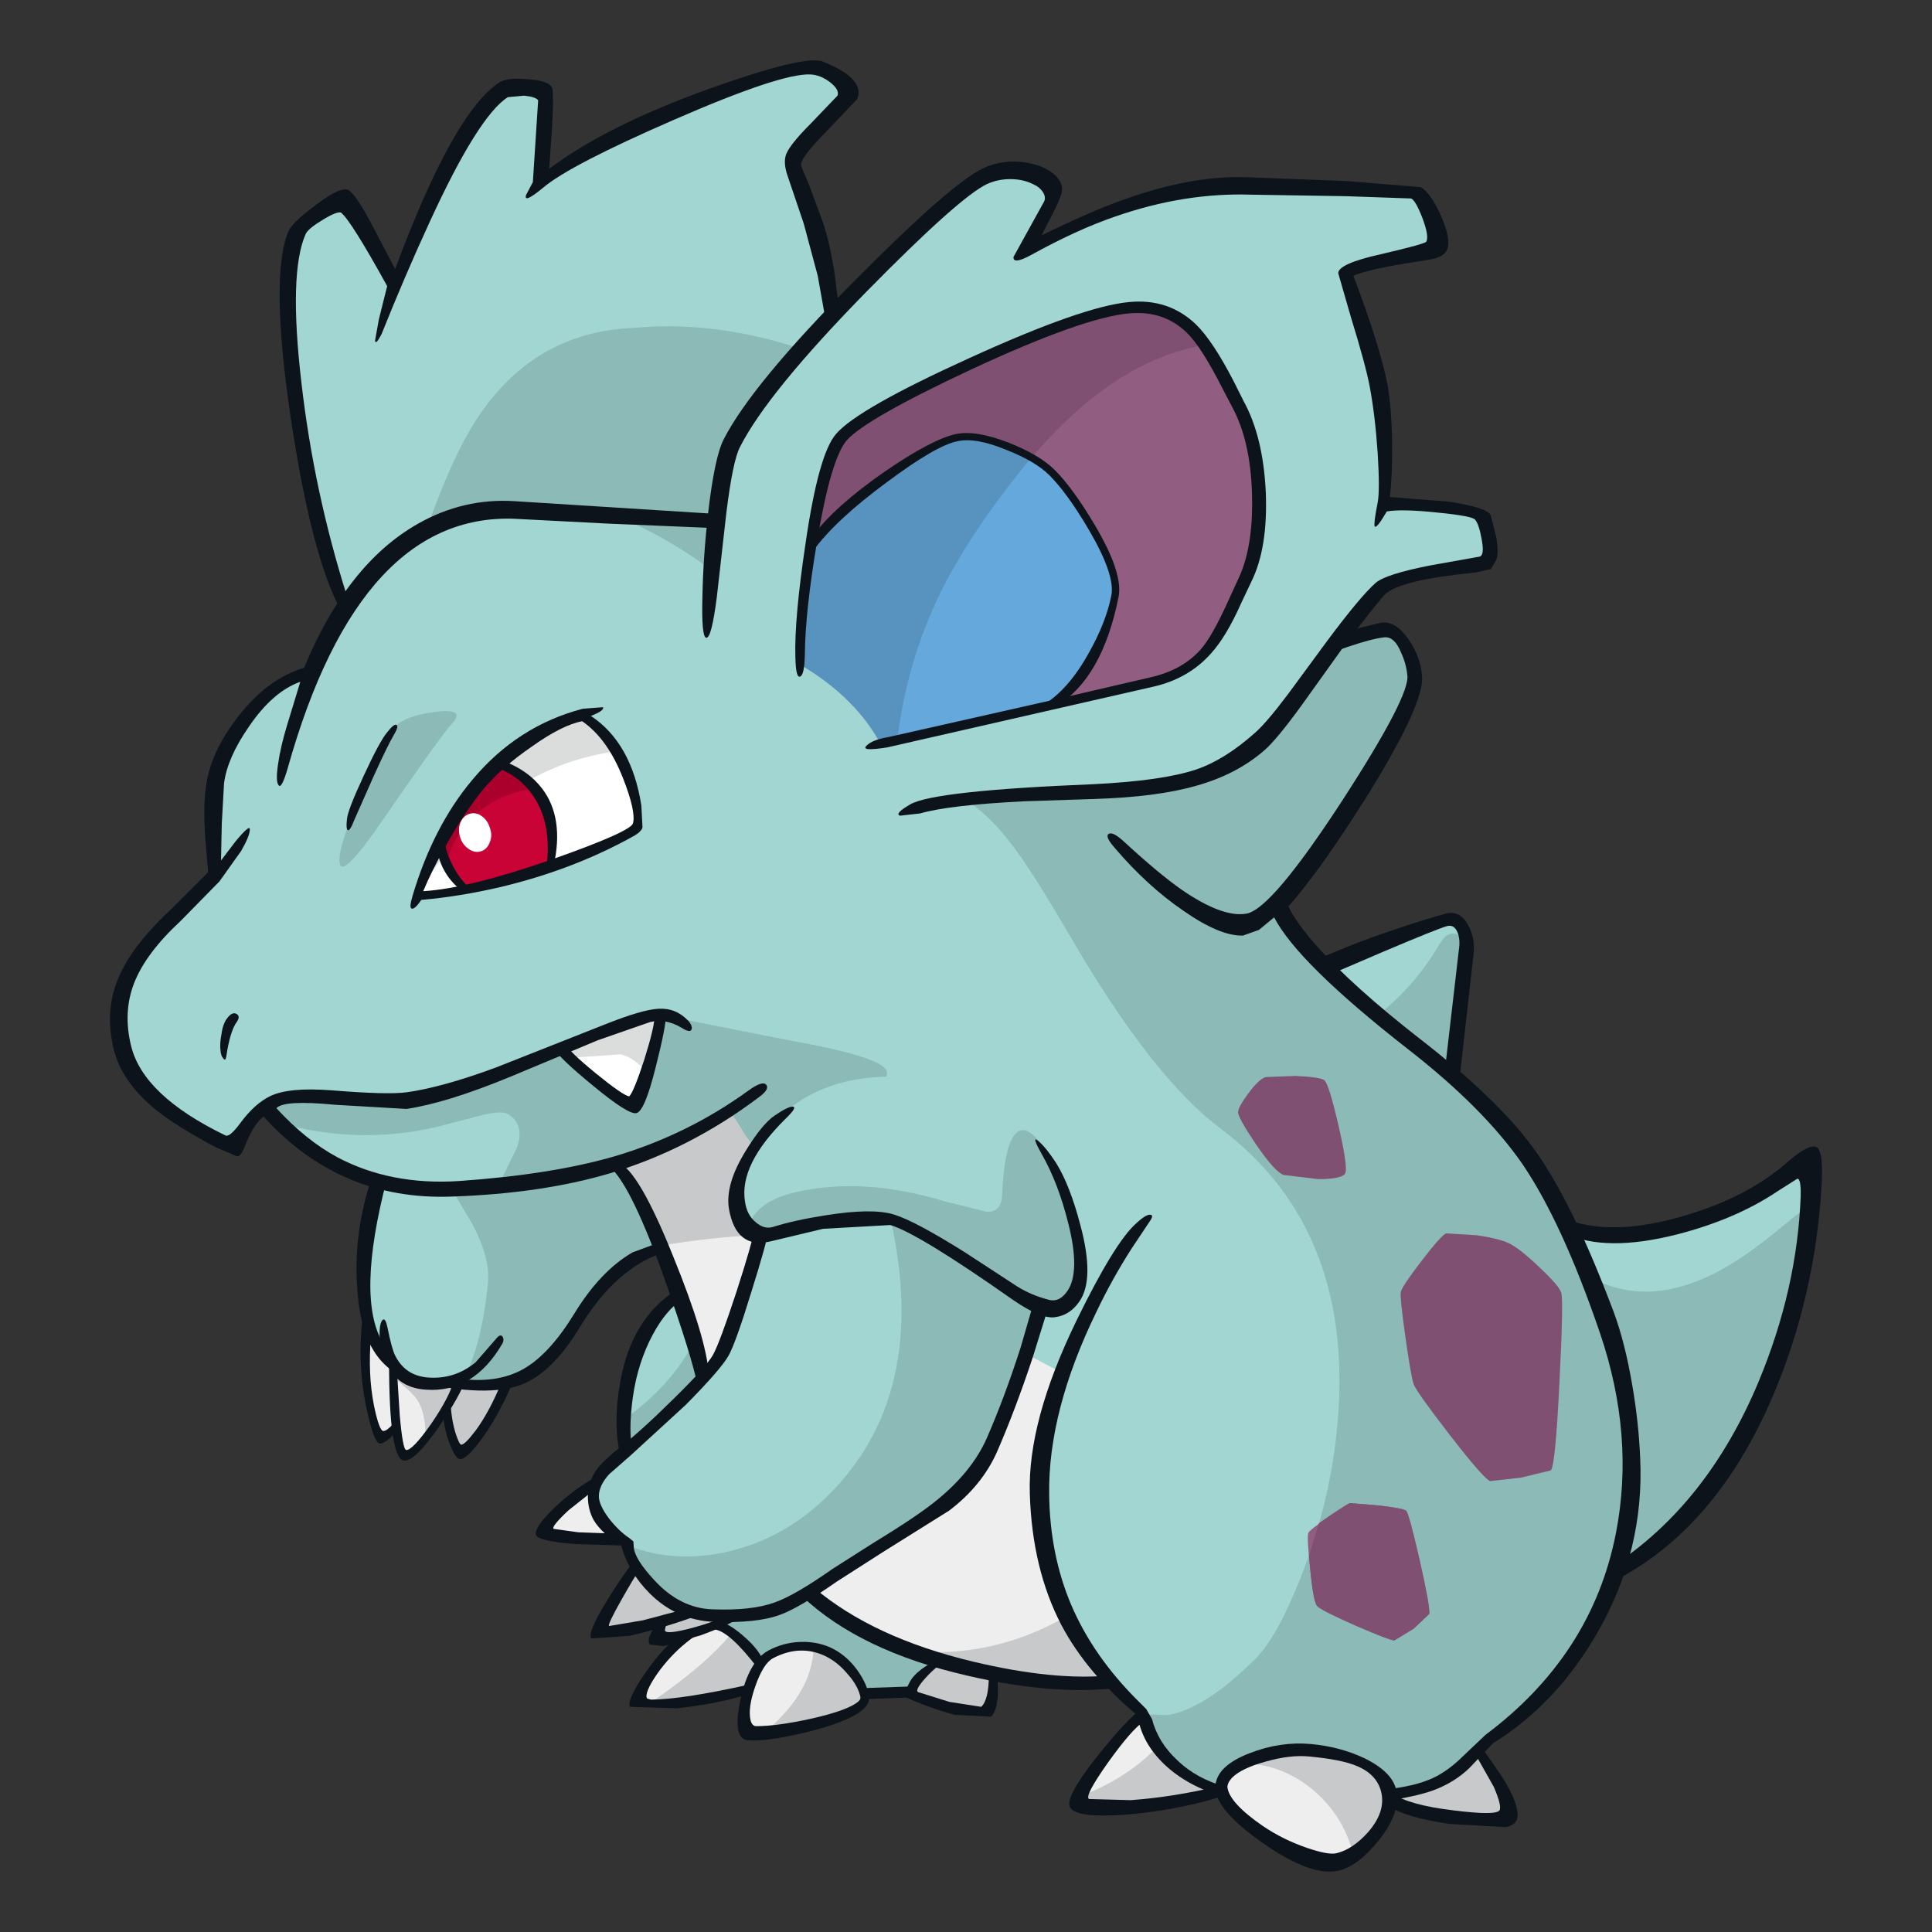<?xml version="1.0" encoding="utf-8"?>
<!-- Generator: Adobe Illustrator 16.0.0, SVG Export Plug-In . SVG Version: 6.00 Build 0)  -->
<!DOCTYPE svg PUBLIC "-//W3C//DTD SVG 1.1//EN" "http://www.w3.org/Graphics/SVG/1.1/DTD/svg11.dtd">
<svg version="1.1" id="Layer_1" xmlns="http://www.w3.org/2000/svg" xmlns:xlink="http://www.w3.org/1999/xlink" x="0px" y="0px"
	 width="800px" height="800px" viewBox="0 0 800 800" enable-background="new 0 0 800 800" xml:space="preserve">
<rect x="0" y="0" width="800" height="800" fill="#333333" stroke="none"/>
<g>
	<path fill="#EEEEEF" d="M472.61,711.313l32.518,30c-28.274,6.914-47.021,9.009-56.236,6.284c-3.352-0.941-1.099-6.754,6.755-17.435
		C462.873,720.317,468.527,714.033,472.61,711.313"/>
	<path fill="#C8C9CA" d="M482.036,720.109l23.092,21.204c-28.274,6.913-47.021,9.008-56.236,6.283
		c-1.361-0.417-1.729-1.729-1.099-3.927C462.348,737.912,473.763,730.059,482.036,720.109"/>
	<path fill="#C8C9CA" d="M611.633,724.192c3.771,5.342,6.807,11.101,9.111,17.279c2.407,6.49,2.616,10.156,0.627,10.997
		l-20.422-0.629c-12.253-1.781-20.787-4.398-25.604-7.855L611.633,724.192"/>
	<path fill="#A1D6D3" d="M645.719,508.669c12.044,5.658,29.742,4.977,53.097-2.038c20.631-6.18,34.662-12.986,42.099-20.422
		c5.655-5.655,8.01-0.733,7.07,14.767c-0.842,14.347-3.616,29.214-8.325,44.61c-7.229,23.875-12.777,39.482-16.652,46.812
		c-10.892,20.105-28.902,39.587-54.038,58.438c-24.296,18.116-35.448-0.159-33.46-54.823c0.63-17.069,2.516-36.757,5.655-59.063
		L645.719,508.669"/>
	<path fill="#8BBAB7" d="M630.01,613.918c-2.72-16.336-2.511-32.516,0.629-48.54c3.454-17.803,10.056-31.731,19.793-41.782
		c19.479,15.079,41.679,14.975,66.606-0.313c5.968-3.563,13.453-9.112,22.46-16.651c5.76-4.82,8.694-6.496,8.799-5.029
		c0.313,3.771-0.786,11.414-3.3,22.935l-5.339,21.051c-7.229,23.875-12.777,39.482-16.652,46.812
		c-10.892,20.105-28.903,39.587-54.038,58.438c-9.007,6.807-17.229,6.178-24.664-1.885
		C637.497,641.618,632.732,629.939,630.01,613.918"/>
	<path fill="#A1D6D3" d="M601.578,448.663l-55.768-47.281l27.962-11.781l21.209-8.484c4.604-1.36,8.116-0.47,10.522,2.671
		c2.094,2.723,2.828,6.178,2.198,10.368C606.868,398.974,604.823,417.144,601.578,448.663"/>
	<path fill="#8BBAB7" d="M601.578,448.663c-12.043-12.774-22.045-22.46-30.003-29.062c10.052-8.271,18.168-17.748,24.349-28.432
		c2.515-4.399,5.289-5.655,8.322-3.77c2.727,1.781,3.878,4.031,3.457,6.754C606.868,398.974,604.823,417.144,601.578,448.663"/>
	<path fill="#A1D6D3" d="M344.586,127.581c1.361,10.682-5.707,29.061-21.208,55.137c-7.644,13.091-15.499,25.082-23.562,35.973
		c-23.668,12.776-48.016,23.51-73.044,32.203c-50.162,17.279-78.753,15.761-85.77-4.556c-8.795-25.658-15.289-53.984-19.478-84.984
		c-4.295-32.568-4.033-54.456,0.784-65.661c0.942-2.095,4.137-4.712,9.583-7.854c5.551-3.247,9.216-4.346,10.995-3.299
		c2.515,1.466,9.583,12.567,21.208,33.302c3.979-11.1,8.849-22.778,14.608-35.03c11.414-24.4,21.468-39.375,30.161-44.926
		l10.053-0.786c4.608,0.734,6.86,2.147,6.754,4.243l-2.198,34.086c8.901-7.434,24.872-16.179,47.911-26.233
		c25.868-11.205,48.279-18.222,67.233-21.049c9.529,4.714,13.824,8.222,12.882,10.526c-0.419,1.257-4.818,6.493-13.196,15.709
		c-7.226,7.853-10.368,13.666-9.425,17.436l7.54,21.835C340.605,105.903,343.329,117.212,344.586,127.581"/>
	<path fill="#8BBAB7" d="M340.973,147.688c-4.608,12.462-12.828,28.014-24.663,46.655l-16.494,24.348
		c-15.499,8.378-32.883,16.494-52.151,24.348c-38.435,15.603-66.868,21.939-85.298,19.008l14.295-42.885
		c5.864-16.756,11.677-30.16,17.436-40.214c15.918-27.647,38.8-42.047,68.646-43.198
		C287.668,133.445,313.745,137.424,340.973,147.688"/>
	<path fill="#EEEEEF" d="M164.251,566.323l-0.156,24.188c-3.351,3.982-5.97,4.66-7.855,2.042c-2.304-2.824-3.718-9.843-4.241-21.048
		l-0.156-21.681L164.251,566.323"/>
	<path fill="#C8C9CA" d="M189.07,572.292l19.794,1.255c-7.646,18.433-13.772,27.124-18.38,26.077
		c-1.675-0.316-3.036-2.307-4.085-5.973c-0.942-3.032-1.57-6.909-1.885-11.623L189.07,572.292"/>
	<path fill="#A1D6D3" d="M200.695,481.181c30.162-2.933,47.806-3.298,52.938-1.1c5.132,2.303,10.106,9.06,14.923,20.265
		c2.515,5.655,4.452,11.05,5.813,16.18l-11.311,4.712c-8.902,5.343-16.913,13.824-24.034,25.45
		c-8.587,14.136-16.913,22.773-24.976,25.917c-8.484,3.248-21.992,2.775-40.528-1.412c-15.813-3.561-23.616-17.542-23.406-41.941
		c0.208-11.939,2.46-26.285,6.754-43.041L200.695,481.181"/>
	<path fill="#8BBAB7" d="M181.53,483.225c41.784-4.818,65.819-5.866,72.102-3.144c5.132,2.303,10.106,9.06,14.923,20.265
		c2.515,5.655,4.452,11.05,5.813,16.18l-10.525,3.613c-8.482,4.712-16.285,12.882-23.406,24.505
		c-7.331,12.147-14.242,20.213-20.734,24.191c-7.332,4.607-16.913,6.072-28.748,4.398c5.761-10.472,9.477-24.66,11.153-42.571
		c0.523-6.598-1.623-14.502-6.441-23.72L181.53,483.225"/>
	<path fill="#EEEEEF" d="M167.706,602.606c-2.408-2.408-4.031-7.436-4.869-15.079c-0.838-6.701-0.943-14.506-0.315-23.405
		c3.666,5.863,9.427,8.747,17.28,8.64l10.525-2.042l-6.284,13.195C178.808,593.234,173.363,599.467,167.706,602.606"/>
	<path fill="#C8C9CA" d="M172.577,579.357c-1.362-1.988-4.817-5.182-10.368-9.581l0.313-5.654c3.666,5.863,9.427,8.747,17.28,8.64
		l10.525-2.042l-3.77,8.482c-3.351,6.492-6.808,11.887-10.367,16.182C176.295,588.366,175.09,583.023,172.577,579.357"/>
	<path fill="#A1D6D3" d="M257.717,581.087c0.838-10.576,3.666-20.105,8.482-28.591c4.293-7.54,9.425-13.035,15.394-16.492
		c9.216-5.342,31.784,19.114,67.705,73.361c17.907,27.119,34.926,54.769,51.052,82.938c-8.063,5.76-19.008,8.85-32.83,9.27
		c-12.463,0.421-25.291-1.312-38.486-5.187c-12.881-3.77-22.882-8.586-30.004-14.45c-7.749-6.389-10.315-12.62-7.697-18.692
		C267.038,635.595,255.832,608.211,257.717,581.087"/>
	<path fill="#8BBAB7" d="M257.561,588.313c18.431-12.67,30.526-28.903,36.286-48.696c14.033,10.575,36.024,39.22,65.976,85.927
		c14.871,23.351,28.381,45.606,40.528,66.76c-8.063,5.761-19.008,8.85-32.83,9.27c-12.463,0.421-25.291-1.312-38.486-5.187
		c-12.881-3.77-22.882-8.586-30.004-14.449c-7.749-6.39-10.315-12.621-7.697-18.693C269.342,638.32,258.084,613.344,257.561,588.313
		"/>
	<path fill="#C8C9CA" d="M390.77,686.177l20.576,7.386l-0.47,5.81c-0.629,4.295-1.676,7.178-3.142,8.643
		c-1.779,1.673-7.279,1.203-16.494-1.416c-9.112-2.511-13.824-4.5-14.139-5.968c-0.208-1.363,1.101-3.613,3.928-6.754
		C384.066,690.419,387.312,687.853,390.77,686.177"/>
	<path fill="#EEEEEF" d="M311.912,685.55l8.482,11.623c-22.62,5.655-39.586,8.485-50.896,8.485c-6.702,0-5.444-5.654,3.77-16.968
		c9.112-11.311,16.756-16.601,22.935-15.865C300.183,673.35,305.419,677.593,311.912,685.55"/>
	<path fill="#C8C9CA" d="M302.958,676.281c5.655,4.504,11.467,11.467,17.437,20.892c-22.62,5.655-39.586,8.485-50.896,8.485
		l-0.784-0.159C284.421,694.818,295.837,685.077,302.958,676.281"/>
	<path fill="#EEEEEF" d="M319.137,685.077c9.112-4.921,17.856-4.66,26.234,0.786c6.806,4.295,10.996,9.688,12.566,16.179
		c1.048,4.19-4.921,7.804-17.908,10.84c-10.263,2.41-19.216,3.614-26.861,3.614c-4.608,0-5.761-4.766-3.457-14.294
		C311.912,692.881,315.054,687.171,319.137,685.077"/>
	<path fill="#C8C9CA" d="M357.937,702.042c0.942,3.771-3.771,7.07-14.138,9.897c-7.854,2.197-16.546,3.666-26.076,4.398
		c12.462-10.681,18.851-22.046,19.164-34.086c5.237,1.044,10.002,3.819,14.295,8.323
		C354.745,694.346,356.995,698.168,357.937,702.042"/>
	<path fill="#EEEEEF" d="M287.249,468.928l25.291-15.55l52.781,40.841c39.901,29.742,71.316,51.002,94.252,63.779
		c22.937,12.878,30.685,39.74,23.249,80.581c-3.771,20.422-9.846,39.535-18.224,57.339c-17.068,4.295-39.168,3.036-66.29-3.771
		c-34.35-8.587-59.902-24.296-76.658-47.128c-12.567-16.965-20.893-32.985-24.978-48.065c-2.722-15.186-5.288-26.65-7.696-34.399
		l-17.436-53.412c-5.655-14.662-11.206-23.093-16.652-25.29L287.249,468.928"/>
	<path fill="#C8C9CA" d="M273.897,515.739c-6.597-18.851-12.934-29.481-19.008-31.889l58.121-28.748l52.625,39.9
		c39.691,29.218,71,50.217,93.937,62.994c22.937,12.878,30.685,39.74,23.248,80.581c-3.77,20.422-9.845,39.535-18.223,57.339
		c-6.702,1.676-19.428,1.464-38.173-0.63c-21.466-2.407-39.689-6.49-54.664-12.252c32.357,4.503,62.416-4.817,90.166-27.963
		c3.248-16.859,2.671-34.086-1.726-51.681c-4.926-19.896-14.085-37.021-27.492-51.367
		C398.989,515.791,346.052,503.694,273.897,515.739"/>
	<path fill="#A1D6D3" d="M557.122,265.031c6.705-2.304,11.835-3.718,15.393-4.241c3.773-0.523,6.914,1.466,9.428,5.97
		c1.778,3.247,3.09,7.331,3.928,12.252c1.047,5.97-6.072,21.154-21.364,45.556c-13.615,21.886-25.499,38.642-35.658,50.267
		l7.384,12.567c9.529,11.833,25.656,26.603,48.38,44.298c36.656,25.24,63.311,62.468,79.959,111.688
		c7.436,21.781,11.313,42.571,11.626,62.36c0.313,20.316-3.145,37.021-10.37,50.111h-0.313
		c-5.342,16.651-14.767,31.94-28.273,45.868c-7.331,7.54-17.173,16.495-29.533,26.863c-7.436,7.437-18.272,12.306-32.519,14.606
		c-11.728,1.78-29.214,2.201-52.466,1.259c-13.195-0.629-24.714-4.712-34.557-12.252c-9.007-6.911-14.035-14.56-15.079-22.938
		c-23.774-22.411-37.755-47.438-41.942-75.086c-3.353-21.784-0.524-44.718,8.479-68.805
		c-69.953-36.337-114.934-72.05-134.936-107.131c-19.582,12.985-38.381,21.781-56.393,26.39
		c-12.462,3.145-31.731,5.604-57.808,7.384c-20.735,1.464-39.167-2.515-55.294-11.938c-8.797-5.237-17.332-12.568-25.605-21.993
		c-5.97,4.398-10.943,10.161-14.923,17.281c-6.597-3.454-13.351-7.802-20.263-13.039c-13.929-10.367-21.625-19.896-23.093-28.588
		c-3.036-17.177,0.21-31.522,9.74-43.042c12.986-11.52,22.202-21.154,27.647-28.904l-0.785-17.123
		c-0.104-8.063,0.523-15.08,1.885-21.048c1.885-8.169,6.074-16.495,12.567-24.978c7.33-9.74,15.551-16.389,24.661-19.951
		c14.348-31.312,30.947-51.576,49.797-60.792c10.891-5.34,26.024-7.33,45.397-5.97c19.688,1.468,45.556,2.2,77.6,2.2l38.486,25.92
		c29.113,20.947,52.414,40.843,69.902,59.693c28.171-10.891,59.954-19.425,95.352-25.603l44.613-5.97L557.122,265.031"/>
	<path fill="#A1D6D3" d="M302.329,459.503c-0.313-0.629,0.262-1.36,1.728-2.198l2.828-0.473
		c9.844,17.177,26.129,34.719,48.854,52.623c22.724,18.015,51.105,35.87,85.141,53.567c0.626,0.313,0.521,1.256-0.313,2.827
		c-0.732,1.572-1.468,2.198-2.2,1.886c-33.196-17.277-59.483-33.095-78.856-47.44C333.641,501.023,314.583,480.763,302.329,459.503"
		/>
	<path fill="#8BBAB7" d="M557.122,265.031c6.705-2.304,11.835-3.718,15.393-4.241c3.773-0.523,6.914,1.466,9.428,5.97
		c1.778,3.247,3.09,7.331,3.928,12.252c1.047,5.97-6.072,21.154-21.364,45.556c-13.615,21.886-25.499,38.642-35.658,50.267
		l7.384,12.567c9.529,11.833,25.656,26.603,48.38,44.298c16.86,13.193,30.319,25.711,40.375,37.546
		c11.31,13.402,20.733,28.797,28.273,46.182c10.785,22.307,17.804,45.922,21.051,70.847c3.875,29.218,1.044,52.411-8.484,69.588
		h-0.313c-5.342,16.651-14.767,31.94-28.273,45.869c-7.331,7.539-17.173,16.494-29.533,26.862
		c-7.436,7.437-18.272,12.306-32.519,14.606c-11.728,1.781-29.214,2.201-52.466,1.259c-13.195-0.629-24.714-4.712-34.557-12.252
		c-9.007-6.911-14.035-14.559-15.079-22.938l2.038,0.631l8.173,0.313c10.468-1.673,22.669-9.477,36.601-23.405
		c5.969-5.968,12.199-17.174,18.689-33.616c7.645-19.163,12.567-38.799,14.767-58.906c6.182-56.024-9.842-98.389-48.065-127.083
		c-18.854-14.138-39.532-40.579-62.048-79.328c-10.579-18.117-18.434-30.526-23.565-37.229
		c-8.587-11.519-17.226-19.007-25.918-22.463c-0.734-3.247,24.767-14.242,76.5-32.987c25.868-9.32,51.84-18.326,77.917-27.019
		L557.122,265.031"/>
	<path fill="#8BBAB7" d="M151.213,325.352l12.096-24.348c3.351-3.247,9.164-5.34,17.436-6.283c8.378-0.942,10.421,0.785,6.126,5.184
		c-3.77,4.397-13.508,18.012-29.217,40.842c-10.578,15.29-16.233,20.893-16.965,16.809
		C139.851,353.157,143.358,342.421,151.213,325.352"/>
	<path fill="#8BBAB7" d="M259.917,424.158c6.387-1.886,11.677-2.881,15.866-2.984l8.011,1.1l43.669,8.64
		c24.715,4.398,37.91,8.534,39.586,12.412c1.781,4.083-6.755,10.366-25.605,18.85l-28.746,11.31
		c-1.048,0.734-2.986-1.358-5.813-6.283c-2.828-4.816-4.712-6.91-5.655-6.281c-17.488,11.728-33.616,19.581-48.381,23.563
		c-9.216,2.516-24.715,4.66-46.498,6.438l7.698-15.706c2.198-6.18,1.099-10.732-3.299-13.667c-1.885-1.256-5.55-1.204-10.997,0.159
		l-19.321,5.024c-21.469,4.922-43.042,4.346-64.72-1.729l-3.77-4.556c-1.466-1.989-2.042-3.192-1.729-3.613l18.065-1.415l37.23-0.47
		c11.414-0.418,28.85-5.131,52.31-14.139L259.917,424.158"/>
	<path fill="#8BBAB7" d="M304.372,227.331c2.827,9.425,3.666,15.708,2.513,18.85c-15.918-14.137-33.146-24.977-51.681-32.517
		l44.612,0.471L304.372,227.331"/>
	<path fill="#FFFFFF" d="M241.537,296.762c7.75,5.027,13.562,12.252,17.438,21.677c2.094,5.132,3.927,12.463,5.497,21.994
		c-10.368,8.482-27.176,15.918-50.423,22.305c-16.547,4.503-30.37,7.279-41.471,8.326c0.314-2.095,3.036-7.907,8.167-17.436
		c6.18-11.625,12.358-21.103,18.537-28.433c5.131-6.074,11.781-11.992,19.95-17.751C228.237,301.16,235.673,297.601,241.537,296.762
		"/>
	<path fill="#DBDCDC" d="M199.281,325.194c5.131-6.074,11.781-11.992,19.95-17.751c9.006-6.284,16.441-9.844,22.305-10.682
		c5.342,3.456,9.898,8.222,13.667,14.295c-24.191,3.351-44.98,14.346-62.364,32.987c-8.691,9.32-15.447,18.326-20.263,27.019
		c0.314-2.095,3.036-7.907,8.167-17.436C186.925,342.002,193.103,332.524,199.281,325.194"/>
	<path fill="#FFFFFF" d="M272.641,420.548c0,3.454-1.362,10.315-4.085,20.575c-2.827,10.788-4.973,16.338-6.441,16.65
		c-1.57,0.418-6.597-3.088-15.08-10.522c-8.378-7.229-13.091-11.992-14.138-14.294L272.641,420.548"/>
	<path fill="#DBDCDC" d="M232.897,432.957l41.313-13.354l-6.439,24.352c-3.562-4.086-7.175-6.545-10.84-7.387l-19.949,1.415
		L232.897,432.957"/>
	<path fill="#CA0336" d="M221.901,325.509c6.389,7.646,8.326,18.483,5.813,32.516c-1.361,1.361-7.017,3.351-16.965,5.969
		c-10.263,2.617-16.599,3.614-19.008,2.984c-1.989-0.419-3.928-2.932-5.813-7.54l-3.141-8.326
		c-0.734-1.362,2.828-7.54,10.682-18.535c7.959-11.206,12.933-16.495,14.922-15.866C214.048,318.598,218.55,321.528,221.901,325.509
		"/>
	<path fill="#AA002B" d="M193.47,332.579c7.959-11.206,12.933-16.495,14.922-15.866c6.075,2.198,10.734,5.393,13.98,9.581
		c-10.891,1.466-19.688,5.446-26.39,11.939c-5.236,5.027-8.901,11.206-10.997,18.535l-2.198-5.655
		C182.054,349.751,185.615,343.574,193.47,332.579"/>
	<path fill="#A1D6D3" d="M570.16,159.312c1.676,5.97,2.932,14.399,3.77,25.291c0.734,11.415,0.525,19.427-0.629,24.035l26.706,1.57
		c9.007,1.361,13.615,2.775,13.824,4.241l2.198,11.466c0.523,4.923-0.731,7.542-3.771,7.854c-22.307,2.408-35.814,5.655-40.527,9.74
		c-1.885,1.676-9.425,11.362-22.622,29.061c-13.194,17.699-22.355,28.8-27.488,33.303c-9.635,8.376-18.901,13.979-27.803,16.809
		c-8.902,2.827-22.619,4.502-41.155,5.025l-38.803,1.257c-14.87,1.047-26.756,3.351-35.657,6.912
		c-5.131,2.094-12.724,1.204-22.778-2.671c-9.948-3.874-19.792-9.687-29.532-17.436c-24.4-19.478-35.553-39.533-33.459-60.163
		l5.184-48.383c1.468-10.472,3.509-18.326,6.126-23.562c7.75-15.184,25.449-36.916,53.095-65.19
		c25.554-26.181,42.414-41.156,50.581-44.928c6.285-3.037,13.039-3.141,20.266-0.313c6.808,2.723,9.478,5.499,8.014,8.326
		l-9.741,21.049l29.529-13.196c23.356-8.587,44.301-12.566,62.838-11.938l49.481,0.628c11.102,0,17.277,0.629,18.536,1.885
		c2.303,2.2,4.396,6.704,6.281,13.51c2.094,7.436,1.363,11.31-2.198,11.625l-19.636,3.142c-9.111,1.885-13.667,3.508-13.667,4.869
		c0,1.361,1.779,8.063,5.342,20.107L570.16,159.312"/>
	<path fill="#915E82" d="M511.882,167.48c5.238,9.529,8.063,21.991,8.482,37.385c0.421,15.186-1.623,27.281-6.124,36.287
		c-5.028,11.833-9.217,20.211-12.568,25.134c-5.655,8.272-13.877,13.666-24.665,16.18l-110.114,24.977
		c-6.808-10.367-14.767-19.426-23.879-27.175l-11.781-8.326c0-11.416,1.676-27.175,5.027-47.283
		c3.875-23.563,8.169-38.068,12.882-43.513c5.655-6.389,23.3-16.495,52.939-30.317c30.682-14.243,52.411-21.94,65.188-23.093
		c11.622-1.047,21.104,2.828,28.435,11.625C497.691,141.875,503.084,151.249,511.882,167.48"/>
	<path fill="#7F5072" d="M467.27,127.736c7.228-0.628,13.458,0.525,18.692,3.457c4.398,2.408,8.538,6.335,12.412,11.781
		c-28.065,4.816-54.929,24.244-80.587,58.279c-24.82,32.987-40.056,68.017-45.711,105.089l-5.184,1.101
		c-8.484-10.054-16.966-19.007-25.448-26.862l-10.211-8.639c0-11.416,1.676-27.175,5.027-47.283
		c3.875-23.563,8.169-38.068,12.882-43.513c5.655-6.389,23.3-16.495,52.939-30.317C432.763,136.586,454.492,128.89,467.27,127.736"
		/>
	<path fill="#65A9DC" d="M367.52,307.601c-5.341-9.321-12.515-17.803-21.521-25.447c-6.912-6.074-11.781-9.425-14.608-10.054
		c-1.468-0.313-1.257-7.854,0.627-22.62l3.299-22.148c6.179-8.484,16.494-18.065,30.946-28.747
		c13.824-10.263,23.772-16.075,29.846-17.437c5.341-1.152,12.46,0.104,21.364,3.771c8.166,3.246,14.242,6.859,18.225,10.838
		c5.13,5.027,10.731,12.724,16.806,23.091c7.227,12.567,10.266,21.888,9.111,27.961c-1.572,8.589-3.979,16.285-7.228,23.091
		c-4.71,9.74-10.629,16.756-17.751,21.051l-34.086,8.954C379.616,305.768,367.939,308.334,367.52,307.601"/>
	<path fill="#5892BF" d="M427.056,189.472c-16.757,20.317-29.375,39.115-37.857,56.394c-9.32,19.165-15.236,39.639-17.75,61.42
		l-3.926,0.315c-6.179-8.691-13.51-16.965-21.992-24.819c-7.228-6.598-11.941-10.159-14.139-10.682
		c-1.468-0.313-1.257-7.854,0.627-22.62l3.299-22.148c6.179-8.484,16.494-18.065,30.946-28.747
		c13.824-10.263,23.772-16.075,29.846-17.437c3.875-0.838,8.851-0.367,14.924,1.414C416.479,184.131,421.82,186.436,427.056,189.472
		"/>
	<path fill="#C8C9CA" d="M285.049,676.438l-12.88,1.1l2.513-6.599l12.096-3.612l17.75,1.259
		C297.303,672.877,290.81,675.496,285.049,676.438"/>
	<path fill="#EEEEEF" d="M247.35,613.448l7.697,23.404l-13.352,0.313c-7.959-0.209-13.772-1.256-17.438-3.142l10.21-10.055
		C240.123,618.839,244.418,615.333,247.35,613.448"/>
	<path fill="#C8C9CA" d="M264,647.534l22.307,20.104l-19.321,6.128c-8.063,2.094-14.714,3.089-19.95,2.984
		c0.629-2.303,3.351-7.437,8.169-15.395L264,647.534"/>
	<path fill="#A1D6D3" d="M259.131,638.737c-10.682-8.272-14.976-15.864-12.882-22.778c1.153-3.979,5.761-9.111,13.824-15.394
		c5.759-4.504,13.247-11.414,22.463-20.733c9.425-9.529,15.132-16.075,17.123-19.637c1.99-3.456,5.08-12.097,9.269-25.921
		c4.189-13.299,6.492-21.677,6.911-25.134l19.479-5.182c14.661-2.725,26.181-2.307,34.559,1.255
		c13.405,5.655,33.721,16.965,60.949,33.93l-5.498,18.381c-4.713,14.559-9.635,27.594-14.769,39.114
		c-5.024,11.414-14.605,22.095-28.744,32.045c-7.96,5.551-19.95,13.194-35.973,22.937c-10.473,7.436-18.484,12.146-24.035,14.135
		c-6.702,2.306-15.708,3.248-27.019,2.83c-10.263-0.313-18.85-4.242-25.762-11.782C264.21,651.461,260.912,645.439,259.131,638.737"
		/>
	<path fill="#8BBAB7" d="M425.327,557.524c-4.713,14.559-9.635,27.594-14.769,39.114c-5.024,11.414-14.605,22.095-28.744,32.045
		c-7.96,5.551-19.95,13.194-35.973,22.937c-10.473,7.436-18.484,12.146-24.035,14.135c-6.702,2.306-15.708,3.248-27.019,2.83
		c-9.948-0.313-18.274-3.979-24.976-10.996c-4.817-5.134-8.222-11.05-10.211-17.751c13.195,5.237,27.333,6.072,42.414,2.511
		c15.289-3.665,28.798-11.254,40.527-22.771c28.38-27.857,37.125-66.136,26.234-114.83l1.099,0.469
		c13.405,5.655,33.721,16.965,60.949,33.93L425.327,557.524"/>
	<path fill="#FFFFFF" d="M202.895,342.945c0.732,2.094,0.68,4.084-0.158,5.97c-0.732,1.885-1.937,3.088-3.612,3.612
		c-1.78,0.523-3.509,0.158-5.184-1.099c-1.676-1.153-2.828-2.775-3.457-4.871c-0.628-2.094-0.576-4.083,0.158-5.968
		c0.837-1.885,2.094-3.09,3.77-3.613c1.779-0.523,3.456-0.209,5.026,0.942C201.114,339.069,202.265,340.746,202.895,342.945"/>
	<path fill="#A1D6D3" d="M324.008,461.388c14.137-12.67,33.616-17.646,58.436-14.923c25.446,2.932,42.414,13.038,50.896,30.319
		c7.957,16.335,12.617,30.212,13.979,41.626c1.048,9.008-0.052,15.918-3.297,20.733c-1.78,2.516-5.445,3.142-10.997,1.886
		l-7.855-2.827l-21.521-14.138c-17.278-10.994-28.746-17.331-34.4-19.007c-6.284-1.885-14.975-1.885-26.077,0
		c-9.216,1.572-18.589,4.031-28.118,7.381c-9.739-3.771-12.881-11.464-9.425-23.09C308.561,479.295,314.687,469.975,324.008,461.388
		"/>
	<path fill="#8BBAB7" d="M425.17,538.202c-28.065-19.371-46.707-30.421-55.921-33.145c-6.284-1.885-14.975-1.885-26.077,0
		c-9.216,1.572-18.589,4.031-28.118,7.381c-5.131-1.886-6.021-5.022-2.671-9.426c3.351-4.291,8.693-7.328,16.022-9.108
		c18.956-4.607,39.953-3.403,62.992,3.613l17.124,4.24c4.083,0.212,6.229-2.094,6.438-6.911c0.524-12.358,2.097-20.474,4.713-24.348
		c3.248-4.817,7.804-2.725,13.668,6.284c8.481,17.382,13.351,30.576,14.605,39.584c1.26,8.481-0.417,16.074-5.024,22.775
		c-1.885,2.828-4.713,3.982-8.482,3.457C431.401,542.077,428.311,540.611,425.17,538.202"/>
	<path fill="#EEEEEF" d="M506.54,740.374c-0.521-3.981,3.145-7.595,10.997-10.84c7.645-3.142,15.132-4.349,22.464-3.613
		c9.424,0.838,16.494,2.094,21.204,3.771c7.227,2.618,11.417,6.754,12.567,12.408c1.26,5.863-0.838,12.097-6.28,18.696
		c-4.925,5.863-9.688,9.32-14.298,10.364c-4.504,1.05-13.037-2.25-25.605-9.896C514.394,753.305,507.379,746.342,506.54,740.374"/>
	<path fill="#C8C9CA" d="M544.24,741.63c-8.166-7.015-17.487-10.841-27.963-11.467c8.065-3.665,15.972-5.081,23.724-4.242
		c9.424,0.838,16.494,2.094,21.204,3.771c7.227,2.618,11.417,6.754,12.567,12.408c0.942,4.399-0.104,9.164-3.144,14.294
		c-2.615,4.402-6.072,8.117-10.364,11.156C557.646,757.283,552.305,748.645,544.24,741.63"/>
	<path fill="#915E82" d="M558.851,622.399l11.779,0.945c7.122,0.835,10.997,1.568,11.626,2.198
		c0.733,0.626,2.566,7.331,5.498,20.104c2.933,12.882,4.292,20.422,4.083,22.623l-6.44,6.124l-8.01,4.869
		c-1.256,0-6.598-2.041-16.021-6.125c-9.529-4.189-14.871-6.913-16.025-8.169c-0.939-1.151-1.885-6.284-2.824-15.396
		c-0.945-8.691-1.203-13.612-0.786-14.769c0.313-0.834,3.089-3.032,8.326-6.594L558.851,622.399"/>
	<path fill="#7F5072" d="M558.851,622.399l11.779,0.945c7.122,0.835,10.997,1.568,11.626,2.198
		c0.733,0.626,2.566,7.331,5.498,20.104c2.933,12.882,4.292,20.422,4.083,22.623l-6.44,6.124l-8.01,4.869
		c-1.256,0-6.598-2.041-16.021-6.125c-9.529-4.189-14.871-6.913-16.025-8.169c-1.252-1.571-2.354-8.482-3.297-20.737l4.083-13.508
		C552.409,626.33,556.651,623.555,558.851,622.399"/>
	<path fill="#7F5072" d="M626.239,515.583c3.145,1.885,7.069,5.133,11.783,9.736c5.133,4.82,7.957,8.171,8.481,10.056
		c0.629,2.306,0.365,14.817-0.786,37.543c-1.15,23.145-2.354,35.136-3.613,35.975l-12.408,2.983l-12.568,1.412
		c-1.464-0.208-6.963-6.44-16.492-18.689c-9.32-12.047-14.398-19.166-15.239-21.364c-0.729-1.991-1.885-8.538-3.454-19.636
		c-1.57-11.102-2.2-17.333-1.885-18.692c0.313-1.469,3.193-5.761,8.639-12.883c5.552-7.227,8.957-10.997,10.212-11.31l12.565,0.786
		C618.7,512.547,623.624,513.906,626.239,515.583"/>
	<path fill="#7F5072" d="M524.135,445.992l12.252-0.471c6.811,0.315,10.788,0.891,11.939,1.729
		c1.256,0.941,3.195,7.065,5.812,18.377c2.619,11.313,3.613,17.962,2.984,19.952c-0.522,1.779-4.292,2.67-11.312,2.67l-14.293-1.729
		c-2.407-0.839-6.231-5.078-11.47-12.723c-5.026-7.437-7.485-11.887-7.381-13.354c0.104-1.467,1.517-4.03,4.24-7.695
		C519.84,448.768,522.25,446.517,524.135,445.992"/>
	<path fill="#0D131A" d="M472.138,708.17l1.416,4.712c-3.245,2.099-8.17,7.752-14.767,16.965
		c-6.599,9.321-9.218,14.348-7.856,15.083l17.281,0.471c11.729-0.838,23.931-2.775,36.604-5.813l1.252,4.24
		c-12.564,3.877-25.708,6.389-39.425,7.54c-14.036,1.047-21.889,0.052-23.564-2.984c-1.571-2.619,2.197-9.686,11.311-21.204
		C462.769,716.704,468.682,710.368,472.138,708.17"/>
	<path fill="#0D131A" d="M576.443,742.572c4.608,3.248,13.092,5.603,25.447,7.066c11.626,1.468,17.964,1.468,19.007,0
		c0.736-1.15-0.05-4.396-2.354-9.737l-8.325-14.768l2.983-2.042l8.326,11.939c2.827,4.396,4.815,8.271,5.972,11.623
		c0.938,3.039,1.15,5.29,0.626,6.754c-0.626,1.677-2.198,2.727-4.713,3.144l-22.937-1.259c-12.458-1.78-21.205-4.396-26.229-7.853
		L576.443,742.572"/>
	<path fill="#0D131A" d="M739.971,481.34c6.387-5.551,10.576-7.595,12.569-6.128c1.673,1.468,2.247,6.754,1.725,15.866
		c-1.779,30.473-8.481,59.429-20.107,86.867c-15.706,36.862-37.805,62.519-66.287,76.973l-0.313-6.281
		c26.285-17.177,46.495-42.68,60.634-76.505c10.684-25.655,16.494-51.313,17.438-76.971c0.104-4.817-0.368-7.173-1.412-7.067
		l-8.173,5.183c-11.519,7.748-25.444,13.721-41.782,17.91c-19.479,4.918-34.768,4.813-45.869-0.315l-2.671-7.225
		c12.774,5.968,29.377,6.072,49.8,0.313C713.842,498.826,728.661,491.287,739.971,481.34"/>
	<path fill="#0D131A" d="M603.62,386.301c-0.942-2.41-2.407-3.353-4.396-2.827c-2.412,0.628-11.156,4.135-26.235,10.524
		l-21.993,9.425l-6.281-5.813c11.519-5.131,23.405-9.688,35.658-13.667c6.284-2.094,12.2-3.927,17.751-5.497
		c3.981-1.257,7.174,0.157,9.581,4.241c2.094,3.562,2.935,7.54,2.515,11.938l-6.125,54.353l-5.813-5.653l5.813-50.113
		C604.511,390.594,604.353,388.291,603.62,386.301"/>
	<path fill="#0D131A" d="M340.658,25.476c11.835,4.713,16.6,9.896,14.295,15.551l-12.567,13.195
		c-7.645,7.75-11.206,12.567-10.682,14.452l3.299,7.854l5.813,15.708c1.675,4.923,3.194,11.416,4.556,19.479l2.042,15.866
		l-5.498,5.184l-3.299-18.535l-5.812-21.679L326.049,72.6c-1.047-3.141-1.31-5.759-0.785-7.853
		c0.523-2.619,4.135-7.279,10.839-13.98l10.682-11.153c0.627-1.572-0.367-3.403-2.986-5.499c-2.723-2.094-5.498-3.194-8.326-3.299
		c-8.168-0.314-27.018,5.97-56.551,18.85c-28.379,12.358-46.288,21.626-53.723,27.805c-5.655,4.712-8.116,5.812-7.382,3.299
		l2.828-5.342l2.198-33.93c-0.732-0.942-2.67-1.57-5.812-1.885l-6.754,0.628c-8.169,5.235-18.956,22.463-32.361,51.682
		c-6.806,14.765-13.456,30.264-19.949,46.497c-1.572,3.038-2.462,3.928-2.671,2.671l1.57-8.797l3.457-13.823
		c-10.054-18.222-16.443-28.381-19.165-30.476c-1.257-0.313-3.824,0.734-7.698,3.142c-3.979,2.409-6.283,4.346-6.912,5.813
		c-4.712,10.68-5.288,31.206-1.727,61.576c3.455,30.057,9.739,59.484,18.85,88.282v5.184c-0.523,1.466-1.361,1.728-2.513,0.786
		c-8.065-14.767-14.976-41.261-20.736-79.485c-5.864-39.586-6.179-65.452-0.942-77.6c0.942-2.304,4.712-5.917,11.31-10.839
		c6.912-5.236,11.416-7.279,13.51-6.126c1.885,1.047,4.923,5.445,9.112,13.195l10.21,19.479
		c16.127-43.356,30.527-69.118,43.198-77.287c2.2-1.466,6.336-1.885,12.41-1.255c6.179,0.523,9.373,1.937,9.582,4.239
		c0.315,2.723,0.21,8.378-0.313,16.966l-1.101,15.866c15.604-11.833,37.806-22.934,66.605-33.302
		C320.186,27.309,335.736,23.59,340.658,25.476"/>
	<path fill="#0D131A" d="M162.837,589.568l2.356,1.887c-3.561,4.295-6.178,6.389-7.854,6.283c-1.78-0.209-3.718-5.445-5.812-15.71
		c-2.408-11.936-2.879-24.03-1.414-36.286l3.455,8.013c-0.838,10.159-0.419,19.531,1.257,28.118
		c1.466,7.119,2.775,10.681,3.927,10.681C159.695,592.554,161.057,591.559,162.837,589.568"/>
	<path fill="#0D131A" d="M207.449,572.918l4.714-0.156c-4.085,9.532-8.484,17.438-13.196,23.722
		c-4.189,5.552-7.121,8.114-8.796,7.696c-1.048-0.315-2.304-2.25-3.771-5.812c-1.675-4.19-2.669-8.591-2.984-13.194l3.142-4.087
		c0.313,4.922,1.047,9.164,2.198,12.726c0.944,2.827,1.676,4.292,2.2,4.396c0.942,0.104,2.932-1.83,5.969-5.813
		C200.695,587.268,204.204,580.773,207.449,572.918"/>
	<path fill="#0D131A" d="M154.198,486.835l5.968,1.572c-8.587,32.986-9.058,55.658-1.414,68.019
		c0.838,1.572,2.043,3.141,3.613,4.713c1.57,4.921,5.027,8.273,10.367,10.054l16.181-0.473c11.101,1.677,20.421,0.368,27.961-3.927
		c7.121-4.086,14.085-11.675,20.891-22.776c7.227-11.835,15.29-20.316,24.192-25.45l11.939-4.396l0.942,4.71
		c-4.295,1.05-8.64,3.144-13.038,6.287c-7.959,5.548-15.186,13.665-21.679,24.346c-7.749,12.777-15.866,20.734-24.348,23.878
		c-9.425,3.563-23.615,3.193-42.57-1.099c-8.272-1.886-14.504-6.337-18.693-13.354c-3.979-6.489-6.231-15.915-6.754-28.274
		C147.024,516.212,149.171,501.602,154.198,486.835"/>
	<path fill="#0D131A" d="M161.109,564.122l3.142,1.568l1.257,20.108c0.838,9.634,1.727,14.503,2.669,14.61
		c1.676,0.208,5.131-3.405,10.369-10.842c5.236-7.644,8.378-13.717,9.425-18.22l5.34-1.103c-1.989,5.445-5.916,12.412-11.781,20.895
		c-6.597,9.425-11.362,13.98-14.295,13.667C163.152,604.284,161.109,590.724,161.109,564.122"/>
	<path fill="#0D131A" d="M157.339,549.354c0.315-1.779,0.786-2.774,1.414-2.982c0.629-0.209,1.205,0.941,1.728,3.453
		c1.151,5.763,2.2,9.585,3.142,11.47c2.828,5.655,7.436,8.69,13.823,9.111c7.227,0.521,13.72-1.571,19.479-6.284l8.482-9.741
		c1.153-1.464,2.042-1.78,2.671-0.939c0.523,0.836,0.523,1.781,0,2.825c-7.959,13.72-18.537,20.108-31.731,19.166
		c-8.378-0.524-14.033-4.661-16.965-12.409C157.497,558.311,156.815,553.755,157.339,549.354"/>
	<path fill="#0D131A" d="M262.115,578.104c-1.151,7.96-1.36,14.871-0.627,20.734l-4.556,4.24c-2.198-9.214-2.198-19.687,0-31.416
		c3.142-17.281,10.945-29.848,23.406-37.699l2.514,3.927c-4.608,2.827-8.797,7.748-12.567,14.768
		C266.2,560.301,263.477,568.783,262.115,578.104"/>
	<path fill="#0D131A" d="M356.21,699.059l22.463-0.785v4.556l-21.836,0.786C357.257,701.521,357.048,700.004,356.21,699.059"/>
	<path fill="#0D131A" d="M374.589,701.103c1.257-3.144,2.356-5.288,3.299-6.439c1.989-2.515,5.446-5.029,10.367-7.54l3.299,0.786
		c-2.513,1.252-5.288,3.558-8.324,6.91c-2.934,3.245-3.98,5.186-3.142,5.812l13.038,4.083l13.194,2.045
		c2.095-1.989,3.142-6.392,3.142-13.194h3.613l0.156,7.54c-0.209,4.813-1.15,8.062-2.824,9.737l-15.239-0.786
		c-6.806-1.885-13.509-4.292-20.107-7.227L374.589,701.103"/>
	<path fill="#0D131A" d="M310.498,697.486l-1.414,4.241c-7.332,2.41-16.913,4.296-28.748,5.655l-19.478-0.626
		c-0.942-1.781,1.047-6.284,5.97-13.512c5.025-7.331,9.896-12.726,14.608-16.179l16.179-5.813c3.143,0.835,6.651,2.983,10.525,6.441
		c3.875,3.35,6.545,6.697,8.012,10.051l-2.042,3.457c-7.958-10.473-14.031-15.97-18.22-16.493
		c-2.828-0.418-6.756,1.415-11.783,5.498c-4.606,3.771-8.639,8.117-12.094,13.038c-3.562,5.234-4.923,8.587-4.085,10.055l1.57,0.474
		C277.98,703.773,291.648,701.677,310.498,697.486"/>
	<path fill="#0D131A" d="M310.812,712.412c0.418,1.569,1.204,2.354,2.356,2.354c5.759,0,13.404-1.047,22.935-3.141
		c10.576-2.41,17.121-4.869,19.636-7.384c0.523-0.524,0.68-1.151,0.471-1.885c-0.734-3.036-2.462-6.075-5.184-9.112
		c-2.934-3.559-6.285-6.18-10.054-7.855c-6.807-2.929-13.771-2.512-20.893,1.26c-2.617,1.361-5.026,5.133-7.225,11.31
		C310.655,704.139,309.975,708.956,310.812,712.412 M318.353,683.352c3.979-2.097,8.22-3.248,12.724-3.455
		c4.504-0.21,8.693,0.521,12.567,2.197c4.189,1.885,7.802,4.819,10.838,8.798c2.619,3.454,4.398,7.017,5.34,10.682
		c0.314,1.885-0.104,3.562-1.256,5.024c-2.933,3.666-10.734,7.123-23.405,10.371c-11.835,2.93-20.422,4.135-25.762,3.61
		c-4.084-0.522-5.027-6.073-2.828-16.652C308.874,693.143,312.802,686.281,318.353,683.352"/>
	<path fill="#0D131A" d="M252.377,483.064l3.612-1.726c5.655,2.198,13.249,15.185,22.778,38.955
		c9.216,22.623,14.137,39.011,14.767,49.166l-4.871,3.457c-1.361-7.016-5.655-20.893-12.88-41.626
		C266.252,504.271,258.451,488.198,252.377,483.064"/>
	<path fill="#0D131A" d="M460.202,693.717l5.024,4.871c-18.221,2.619-39.741,1.047-64.563-4.712
		c-29.742-6.81-52.624-17.803-68.646-32.99l5.027-3.454c16.337,13.824,38.329,24.035,65.975,30.631
		C425.431,693.403,444.493,695.288,460.202,693.717"/>
	<path fill="#0D131A" d="M445.748,546.842c10.579-21.675,18.851-35.134,24.817-40.371c2.727-2.511,4.66-3.665,5.814-3.457
		c1.047,0.107,0.891,1.104-0.473,2.987l-7.54,11.31c-5.343,8.379-10.106,16.965-14.294,25.761
		c-13.403,27.439-19.949,52.68-19.637,75.72c0.209,16.647,3.248,31.885,9.111,45.712c6.073,14.239,15.342,27.541,27.803,39.898
		l3.3,3.297l2.354,4.086c1.677,6.493,5.186,12.2,10.527,17.121c5.442,5.236,12.199,8.902,20.265,10.997l-0.785,4.242
		c-10.267-3.039-18.537-7.539-24.821-13.512c-6.283-5.971-9.999-12.725-11.152-20.265c-14.033-11.729-24.558-24.241-31.572-37.543
		c-8.064-15.501-12.411-33.613-13.041-54.353C425.8,598.473,432.24,574.594,445.748,546.842"/>
	<path fill="#0D131A" d="M503.243,739.901c0.209-5.761,4.974-10.42,14.294-13.98c8.378-3.248,16.756-4.504,25.134-3.771
		c8.17,0.733,15.654,2.724,22.464,5.969c7.644,3.77,11.991,8.169,13.038,13.193c1.256,6.393-1.256,13.407-7.543,21.052
		c-5.655,7.015-11.15,11.102-16.492,12.253c-7.54,1.676-17.959-2.146-31.259-11.467
		C509.685,753.935,503.139,746.183,503.243,739.901 M542.202,727.333c-5.238-0.522-11.206,0.159-17.911,2.044
		c-6.91,1.886-11.678,4.188-14.294,6.911c-1.26,1.464-1.832,2.775-1.729,3.927c0.63,4.295,5.499,9.584,14.61,15.865
		c5.551,3.771,11.676,6.81,18.377,9.112c5.864,1.988,9.896,2.723,12.096,2.197c4.504-1.044,8.903-3.979,13.195-8.796
		c4.716-5.445,6.545-10.785,5.498-16.021c-1.047-5.133-4.448-8.903-10.208-11.311C557.646,729.481,551.102,728.174,542.202,727.333"
		/>
	<path fill="#0D131A" d="M258.032,322.368c-4.293-10.997-9.95-18.904-16.966-23.72c-5.549,1.047-12.513,4.556-20.892,10.524
		c-8.064,5.55-14.61,11.259-19.635,17.123c-5.238,6.285-10.578,14.296-16.024,24.035c-3.979,7.121-7.069,13.352-9.267,18.693
		c12.461-0.734,30.264-5.131,53.408-13.196c21.678-7.645,32.831-12.619,33.458-14.923
		C262.953,337.658,261.591,331.478,258.032,322.368 M241.38,293.463l8.326-0.628c0.419,0.942-1.257,2.146-5.027,3.612
		c11.206,7.436,18.17,19.793,20.893,37.073l0.471,9.11c-0.314,1.153-1.466,2.304-3.457,3.457
		c-16.65,9.321-35.082,16.389-55.293,21.206c-11.206,2.617-22.148,4.398-32.831,5.34c-1.781,2.619-3.09,3.822-3.927,3.613
		c-0.838-0.104-0.733-1.885,0.313-5.34c5.655-19.06,13.876-35.03,24.663-47.912C207.974,308.02,223.263,298.175,241.38,293.463"/>
	<path fill="#0D131A" d="M150.585,321.267c4.398-9.529,7.645-15.551,9.74-18.064c1.989-2.514,3.298-3.509,3.926-2.985
		c0.628,0.419,0.157,1.938-1.414,4.556c-1.57,2.619-4.346,8.326-8.326,17.123l-7.855,17.751c-1.151,3.036-2.042,4.397-2.669,4.083
		c-0.523-0.313-0.629-1.832-0.314-4.555C143.882,336.662,146.186,330.692,150.585,321.267"/>
	<path fill="#0D131A" d="M91.363,435.468c-0.315-2.094-0.209-4.451,0.314-7.067c0.419-3.144,1.257-5.444,2.513-6.912
		c1.257-1.678,2.461-2.25,3.613-1.727c1.257,0.627,1.362,1.727,0.315,3.297c-1.885,2.516-3.353,7.279-4.399,14.294
		c-0.208,1.469-0.627,1.781-1.255,0.946C91.834,437.562,91.468,436.622,91.363,435.468"/>
	<path fill="#0D131A" d="M229.756,434.527l4.399-2.2c1.047,2.094,5.288,6.181,12.724,12.253c7.33,5.968,11.886,9.11,13.666,9.425
		c1.257-1.256,3.351-6.386,6.285-15.395c2.827-9.007,4.241-15.029,4.241-18.063l4.712-0.473c0,3.353-1.414,10.575-4.241,21.677
		c-3.038,12.253-5.709,18.642-8.013,19.166c-2.198,0.521-8.168-3.248-17.908-11.311
		C236.301,441.964,231.013,436.936,229.756,434.527"/>
	<path fill="#0D131A" d="M206.665,318.283l2.2-2.984c6.598,2.513,11.781,6.23,15.551,11.153c6.179,8.063,7.801,18.693,4.869,31.888
		l-2.984,0.628c1.57-12.357-0.419-22.359-5.97-30.003C216.77,323.938,212.215,320.376,206.665,318.283"/>
	<path fill="#0D131A" d="M557.281,74.958l30.945,2.513c2.303,1.151,4.813,4.45,7.539,9.896c2.407,5.131,3.716,9.164,3.928,12.096
		c0.209,2.619-0.421,4.556-1.886,5.812c-1.359,1.153-3.878,1.991-7.543,2.514c-16.124,2.409-26.073,4.556-29.844,6.441
		c7.433,19.582,12.147,34.663,14.138,45.239c1.151,6.598,1.78,14.663,1.885,24.192c0.104,8.693-0.209,16.075-0.941,22.15
		l24.191,1.885c10.89,1.675,16.753,3.56,17.595,5.655l2.354,9.425c0.63,4.083,0.63,7.069,0,8.954l-2.354,3.926l-6.285,1.414
		c-20.421,1.991-32.83,4.923-37.229,8.797c-1.362,1.153-7.227,8.535-17.594,22.148l-17.435,24.35
		c-6.705,9.214-11.73,15.289-15.08,18.222c-7.646,6.702-17.072,11.623-28.277,14.765c-10.89,3.143-25.079,4.975-42.572,5.499
		l-28.743,0.942c-20.734,1.047-35.083,2.723-43.042,5.027l-8.326,0.942c-1.676-0.523-0.263-2.095,4.241-4.712
		c6.597-3.77,31.834-6.545,75.717-8.326c19.163-0.942,33.407-2.984,42.726-6.126c7.751-2.619,15.813-7.646,24.191-15.081
		c3.245-2.828,7.854-8.22,13.824-16.179l16.179-21.992c9.216-12.358,15.918-20.37,20.107-24.035
		c2.824-2.408,10.421-4.817,22.776-7.226l20.266-3.613c1.359-0.419,1.621-2.827,0.785-7.225c-0.732-4.084-1.623-6.755-2.671-8.011
		c-0.732-1.048-5.919-2.043-15.553-2.985c-9.842-1.047-16.86-1.204-21.048-0.471c-2.936,5.027-4.611,7.068-5.028,6.126
		c-0.313-0.732,0.104-4.031,1.259-9.896c0.626-3.247,0.626-10,0-20.264c-0.733-10.682-1.836-19.898-3.301-27.647
		c-1.151-6.074-3.718-15.552-7.696-28.433l-5.342-18.537c0-2.617,5.863-5.236,17.594-7.854c12.148-2.828,18.431-4.555,18.852-5.184
		c0.838-1.466,0.314-4.713-1.569-9.74c-1.885-4.921-3.457-7.645-4.715-8.168l-26.863-0.942l-39.271-0.628
		c-18.533-0.629-37.386,2.409-56.549,9.11c-10.367,3.561-21.729,8.745-34.091,15.551c-5.441,3.038-8.062,3.404-7.853,1.101
		l12.409-22.463c0.841-1.257,0.785-2.671-0.154-4.241c-0.945-1.467-2.253-2.566-3.929-3.3c-2.616-1.36-5.604-2.094-8.952-2.198
		c-3.666-0.104-7.123,0.576-10.371,2.042c-7.643,3.666-24.138,18.38-49.479,44.142c-27.542,28.066-45.135,49.639-52.781,64.719
		c-1.99,3.77-3.875,12.882-5.655,27.334l-3.927,34.715c-1.466,11.517-2.934,17.174-4.399,16.963
		c-1.361-0.208-1.885-6.022-1.57-17.436c0.208-10.682,0.994-22.096,2.356-34.244c1.78-15.395,3.926-25.553,6.44-30.476
		c7.749-15.184,25.867-37.124,54.352-65.818c26.6-26.81,44.246-42.257,52.939-46.341c5.444-2.617,11.31-3.456,17.591-2.513
		c5.551,0.838,9.793,2.723,12.725,5.655c1.677,1.78,2.516,3.561,2.516,5.342c0,1.675-1.051,4.606-3.145,8.795l-5.342,10.369
		c14.662-7.123,26.445-12.2,35.348-15.238c18.116-6.389,34.611-9.32,49.482-8.797L557.281,74.958"/>
	<path fill="#5892BF" d="M332.019,270.841c6.597,2.829,13.77,8.17,21.521,16.024c7.436,7.54,12.411,14.294,14.923,20.264
		l-2.042,0.471l-1.728,0.627c-6.702-12.669-17.542-23.509-32.518-32.515L332.019,270.841"/>
	<path fill="#0D131A" d="M510.153,168.423l-4.087-7.854c-5.653-11.101-10.419-18.589-14.294-22.463
		c-6.488-6.493-14.605-9.269-24.345-8.326c-12.673,1.151-34.354,8.85-65.035,23.091c-29.323,13.72-46.603,23.564-51.837,29.532
		c-4.399,5.237-8.484,19.217-12.254,41.942c-3.247,19.373-4.921,34.874-5.026,46.497c-0.106,5.657-0.734,8.745-1.885,9.269
		c-1.257,0.629-1.939-2.094-2.043-8.168c-0.313-10.473,1.101-26.181,4.241-47.126c3.562-24.504,7.75-39.532,12.567-45.083
		c5.865-6.912,24.244-17.385,55.137-31.418c31.417-14.346,53.515-22.096,66.289-23.248c10.893-1.048,20.107,2.042,27.647,9.267
		c4.713,4.608,10.002,12.621,15.866,24.035l3.926,7.854c5.342,9.739,8.379,22.253,9.112,37.543
		c0.629,15.395-1.36,27.751-5.972,37.072l-4.239,8.955c-4.086,9.214-8.273,16.179-12.565,20.891
		c-6.18,6.912-14.141,11.468-23.879,13.668l-41.313,9.425l-68.801,15.707c-7.332,1.153-10.211,0.943-8.641-0.627
		c1.57-1.677,4.556-2.88,8.954-3.614l67.547-15.236l41.313-9.583c8.796-1.989,15.762-5.917,20.892-11.781
		c3.039-3.562,6.649-9.949,10.84-19.165l4.24-9.268c3.981-8.063,5.971-18.641,5.971-31.731
		C518.479,191.934,515.704,178.581,510.153,168.423"/>
	<path fill="#0D131A" d="M416.845,186.332c-8.587-3.561-15.395-4.765-20.42-3.614c-5.865,1.151-15.605,6.808-29.219,16.965
		c-14.347,10.578-24.558,20.107-30.631,28.591l-0.315-5.97c6.074-8.274,16.022-17.227,29.847-26.863
		c13.091-9.006,22.987-14.241,29.688-15.708c5.551-1.153,12.88,0.052,21.992,3.612c8.484,3.351,14.817,7.123,19.009,11.313
		c5.026,5.025,10.576,12.671,16.652,22.935c7.747,13.09,10.992,22.935,9.737,29.532c-4.504,22.515-13.091,37.595-25.764,45.241
		l-5.655-0.315c7.122-4.293,13.508-11.572,19.163-21.835c4.716-8.378,7.804-16.285,9.271-23.721
		c1.044-5.655-2.045-14.661-9.271-27.018c-5.968-10.159-11.414-17.698-16.336-22.621
		C430.721,192.98,424.805,189.472,416.845,186.332"/>
	<path fill="#0D131A" d="M583.198,264.717c3.353,4.712,5.236,9.79,5.654,15.236c0.629,7.436-6.598,23.406-21.678,47.91
		c-13.194,21.156-24.4,36.969-33.616,47.441c1.885,4.293,5.76,9.74,11.626,16.337c9.947,11.208,24.191,24.034,42.727,38.484
		c21.886,16.968,37.702,32.257,47.439,45.872c10.473,14.45,21.416,36.86,32.831,67.232c3.145,8.479,5.707,18.585,7.699,30.315
		c1.777,10.264,2.88,20.422,3.297,30.477c1.151,25.344-4.712,49.273-17.594,71.789c-11.311,19.789-25.761,35.134-43.356,46.025
		l-9.738,10.21c-4.083,3.979-9.058,7.067-14.924,9.266c-4.922,1.78-11.57,3.248-19.948,4.399c-0.421-2.303-0.525-3.874-0.316-4.713
		c8.276-0.838,14.927-2.406,19.952-4.712c4.295-1.989,8.534-5.081,12.725-9.27l9.112-8.639
		c29.423-21.994,47.438-49.852,54.035-83.572c5.233-26.807,3.036-54.4-6.598-82.782c-10.367-30.371-21.048-53.673-32.045-69.902
		c-10.788-15.605-26.706-31.575-47.758-47.911c-30.264-23.666-48.641-41.785-55.137-54.352l-6.281,5.184l-6.598,2.356
		c-6.389,0.209-14.662-3.247-24.821-10.367c-9.946-6.808-19.427-15.499-28.431-26.077c-2.725-3.142-3.51-5.027-2.355-5.655
		c1.148-0.734,3.351,0.419,6.596,3.455c9.425,8.693,17.28,15.238,23.564,19.636c11.414,7.854,20.422,11.153,27.017,9.896
		c6.913-1.36,20.057-16.913,39.432-46.653c18.954-29.219,27.961-46.603,27.016-52.153c-0.313-3.142-1.147-6.178-2.512-9.11
		c-1.885-4.712-4.291-6.86-7.227-6.441c-3.457,0.419-8.431,1.729-14.921,3.927L549.269,271l5.498-8.326l5.655-2.042l11.623-2.827
		C575.923,257.282,579.638,259.584,583.198,264.717"/>
	<path fill="#0D131A" d="M302.016,668.271l5.184,1.255c-4.084,2.41-9.688,4.923-16.808,7.541l-15.551,4.553l-5.655-0.626
		c-0.525-0.418-0.682-1.412-0.471-2.984l2.198-4.556l1.885-3.297l3.77,1.411l-0.784,1.257l-0.471,2.2
		c0.104,1.359,3.874,1.045,11.31-0.945C293.638,672.194,298.769,670.262,302.016,668.271"/>
	<path fill="#0D131A" d="M221.901,635.438c-0.419-1.988,2.043-5.603,7.383-10.84c5.446-5.234,11.102-9.475,16.965-12.723
		l0.629,4.398l-11.468,9.109c-4.921,4.61-6.964,7.174-6.126,7.699l10.211,1.412l13.038,0.473l5.812,5.025l-20.263-0.63
		C227.609,638.529,222.216,637.219,221.901,635.438"/>
	<path fill="#0D131A" d="M244.835,678.482c-1.151-1.677,1.153-7.123,6.912-16.339c3.457-5.655,7.017-10.893,10.682-15.709
		l2.671,3.142c-1.466,1.988-4.033,6.23-7.698,12.725c-3.979,7.016-5.707,10.681-5.184,10.997l13.981-2.358l19.479-5.185l3.77,2.987
		c-10.368,3.77-20.002,6.648-28.904,8.639L244.835,678.482"/>
	<path fill="#0D131A" d="M252.219,610.464c-2.827,3.141-4.241,6.177-4.241,9.112c0,2.405,1.414,5.494,4.241,9.265
		c2.723,3.457,5.499,6.128,8.326,8.013l1.729,1.412l0.157,2.516c0.314,3.244,3.142,7.748,8.482,13.511
		c7.121,7.749,15.133,11.779,24.035,12.096c10.786,0.418,19.373-0.523,25.762-2.83c5.655-1.989,13.614-6.598,23.877-13.821
		l17.279-10.996c12.567-7.645,21.521-13.721,26.861-18.224c9.216-7.645,15.813-15.915,19.794-24.817
		c4.918-11.205,9.635-23.826,14.136-37.859l5.185-17.907l5.499,3.771l-5.815,18.692c-4.813,14.453-9.736,27.439-14.764,38.958
		c-4.19,9.32-10.784,17.382-19.792,24.191l-26.861,16.805l-19.636,12.569c-10.472,7.331-18.378,11.938-23.72,13.824
		c-6.389,2.305-15.395,3.243-27.019,2.826c-10.367-0.418-19.269-4.347-26.705-11.781c-5.864-5.864-9.792-12.462-11.781-19.793
		c-5.34-3.351-9.11-6.807-11.31-10.367c-1.676-2.933-2.514-6.281-2.514-10.051c0-3.982,1.205-7.647,3.613-10.997
		c1.885-2.516,4.923-5.446,9.112-8.8c5.968-4.607,13.403-11.31,22.305-20.107c9.32-9.108,14.923-15.341,16.808-18.69
		c1.885-3.456,5.131-12.199,9.74-26.234c4.399-13.613,6.808-22.043,7.227-25.291h5.968c-0.523,3.665-2.879,12.149-7.068,25.45
		c-4.293,14.032-7.436,22.827-9.425,26.39c-2.094,3.77-8.011,10.576-17.751,20.422l-22.778,20.891L252.219,610.464"/>
	<path fill="#0D131A" d="M191.113,368.708c-3.352-2.515-5.969-5.708-7.854-9.582c-1.676-3.562-2.252-6.389-1.729-8.484l2.984-1.414
		c-0.313,1.466,0.577,4.347,2.671,8.641c2.408,4.712,5.027,8.116,7.854,10.211L191.113,368.708"/>
	<path fill="#0D131A" d="M431.454,478.04c-3.145-5.551-3.613-7.384-1.412-5.499c2.094,1.781,4.501,4.765,7.224,8.952
		c3.875,6.181,7.279,14.927,10.211,26.235c3.875,14.662,3.718,25.026-0.47,31.104c-2.621,3.874-6.023,6.075-10.211,6.598
		c-3.771,0.521-9.425-1.781-16.965-6.914c-26.497-18.641-43.566-29.061-51.212-31.259l-27.803,1.571l-21.679,5.183
		c-9.529,2.306-15.289-2.146-17.28-13.352c-1.151-6.807,1.205-14.924,7.07-24.349c4.502-7.331,8.482-12.147,11.938-14.454
		c3.875-2.614,6.389-3.817,7.54-3.609c1.153,0.209,0.158,1.83-2.984,4.869c-12.882,12.673-18.537,24.087-16.965,34.242
		c0.523,3.874,2.042,6.81,4.554,8.8c2.304,1.988,4.66,2.617,7.069,1.885c5.97-1.885,13.353-3.51,22.15-4.869
		c12.567-1.989,21.835-2.094,27.804-0.313c5.865,1.781,15.709,7.016,29.532,15.706l21.678,14.142
		c3.666,2.303,7.805,4.083,12.408,5.339c1.678,0.523,3.145,0.523,4.399,0c1.36-0.525,2.671-1.677,3.927-3.454
		c3.665-5.342,3.771-14.767,0.313-28.277C439.57,495.425,435.955,486,431.454,478.04"/>
	<path fill="#0D131A" d="M85.394,324.724c1.467-9.216,5.865-18.536,13.196-27.961c8.063-10.472,17.174-17.227,27.332-20.263
		c11.833-28.59,27.491-48.436,46.97-59.537c12.671-7.225,26.127-10.368,40.37-9.425l84.513,5.342l-1.257,5.812l-44.927-1.885
		l-36.444-1.885c-43.879-2.828-75.872,31.521-95.979,103.047c-1.676,5.865-2.933,8.274-3.77,7.227
		c-0.942-1.047-0.996-4.189-0.158-9.425c0.629-4.294,1.78-9.269,3.457-14.923l5.655-18.537c-7.646,2.723-14.767,8.954-21.364,18.693
		c-5.865,8.482-9.269,16.233-10.211,23.25l-0.942,16.808l-0.315,15.236l5.97-7.853c3.98-4.818,5.97-6.493,5.97-5.027
		c0,1.781-1.205,4.765-3.613,8.954l-8.954,12.567l-16.022,16.337c-9.635,8.901-16.076,17.488-19.321,25.763
		c-3.142,8.063-3.561,16.756-1.257,26.076c3.351,13.72,16.389,26.075,39.115,37.069c1.151,0.525,3.193-1.203,6.126-5.183
		c3.875-5.237,7.907-8.902,12.096-10.996c5.13-2.616,13.771-3.457,25.919-2.512c15.29,1.256,25.605,1.517,30.945,0.785
		c9.74-1.362,21.992-4.768,36.759-10.211l44.926-17.751c10.472-4.189,17.959-6.392,22.463-6.601
		c4.816-0.313,8.953,1.363,12.409,5.029c1.257,1.467,1.676,2.671,1.257,3.609c-0.419,0.945-1.781,0.683-4.085-0.782
		c-4.397-2.618-8.743-3.404-13.037-2.357l-21.679,7.543l-36.129,15.079c-17.49,7.225-31.836,11.676-43.041,13.352l-29.69-1.729
		c-14.033-1.362-22.096-0.891-24.19,1.413c8.063,8.798,16.441,15.552,25.133,20.265c14.767,7.856,31.627,11.153,50.583,9.896
		c25.447-1.777,46.864-5.183,64.248-10.208c20.211-5.972,38.748-15.083,55.608-27.332c3.77-2.727,6.178-3.51,7.225-2.357
		c1.049,1.259,0.052,2.983-2.984,5.182c-19.165,14.454-39.795,24.979-61.891,31.578c-18.747,5.548-40.529,8.743-65.348,9.579
		c-30.893,1.154-56.866-9.895-77.915-33.145c-2.828,2.094-5.55,6.546-8.167,13.354c-0.838,2.094-1.781,3.142-2.828,3.142
		l-9.112-3.927c-11.206-5.972-19.688-11.364-25.447-16.183c-8.692-7.328-14.139-15.236-16.337-23.719
		c-2.514-9.949-2.2-19.215,0.942-27.806c3.456-9.634,10.943-19.792,22.463-30.475l15.551-15.551l-1.099-13.195
		C84.347,338.651,84.451,330.901,85.394,324.724"/>
</g>
</svg>
